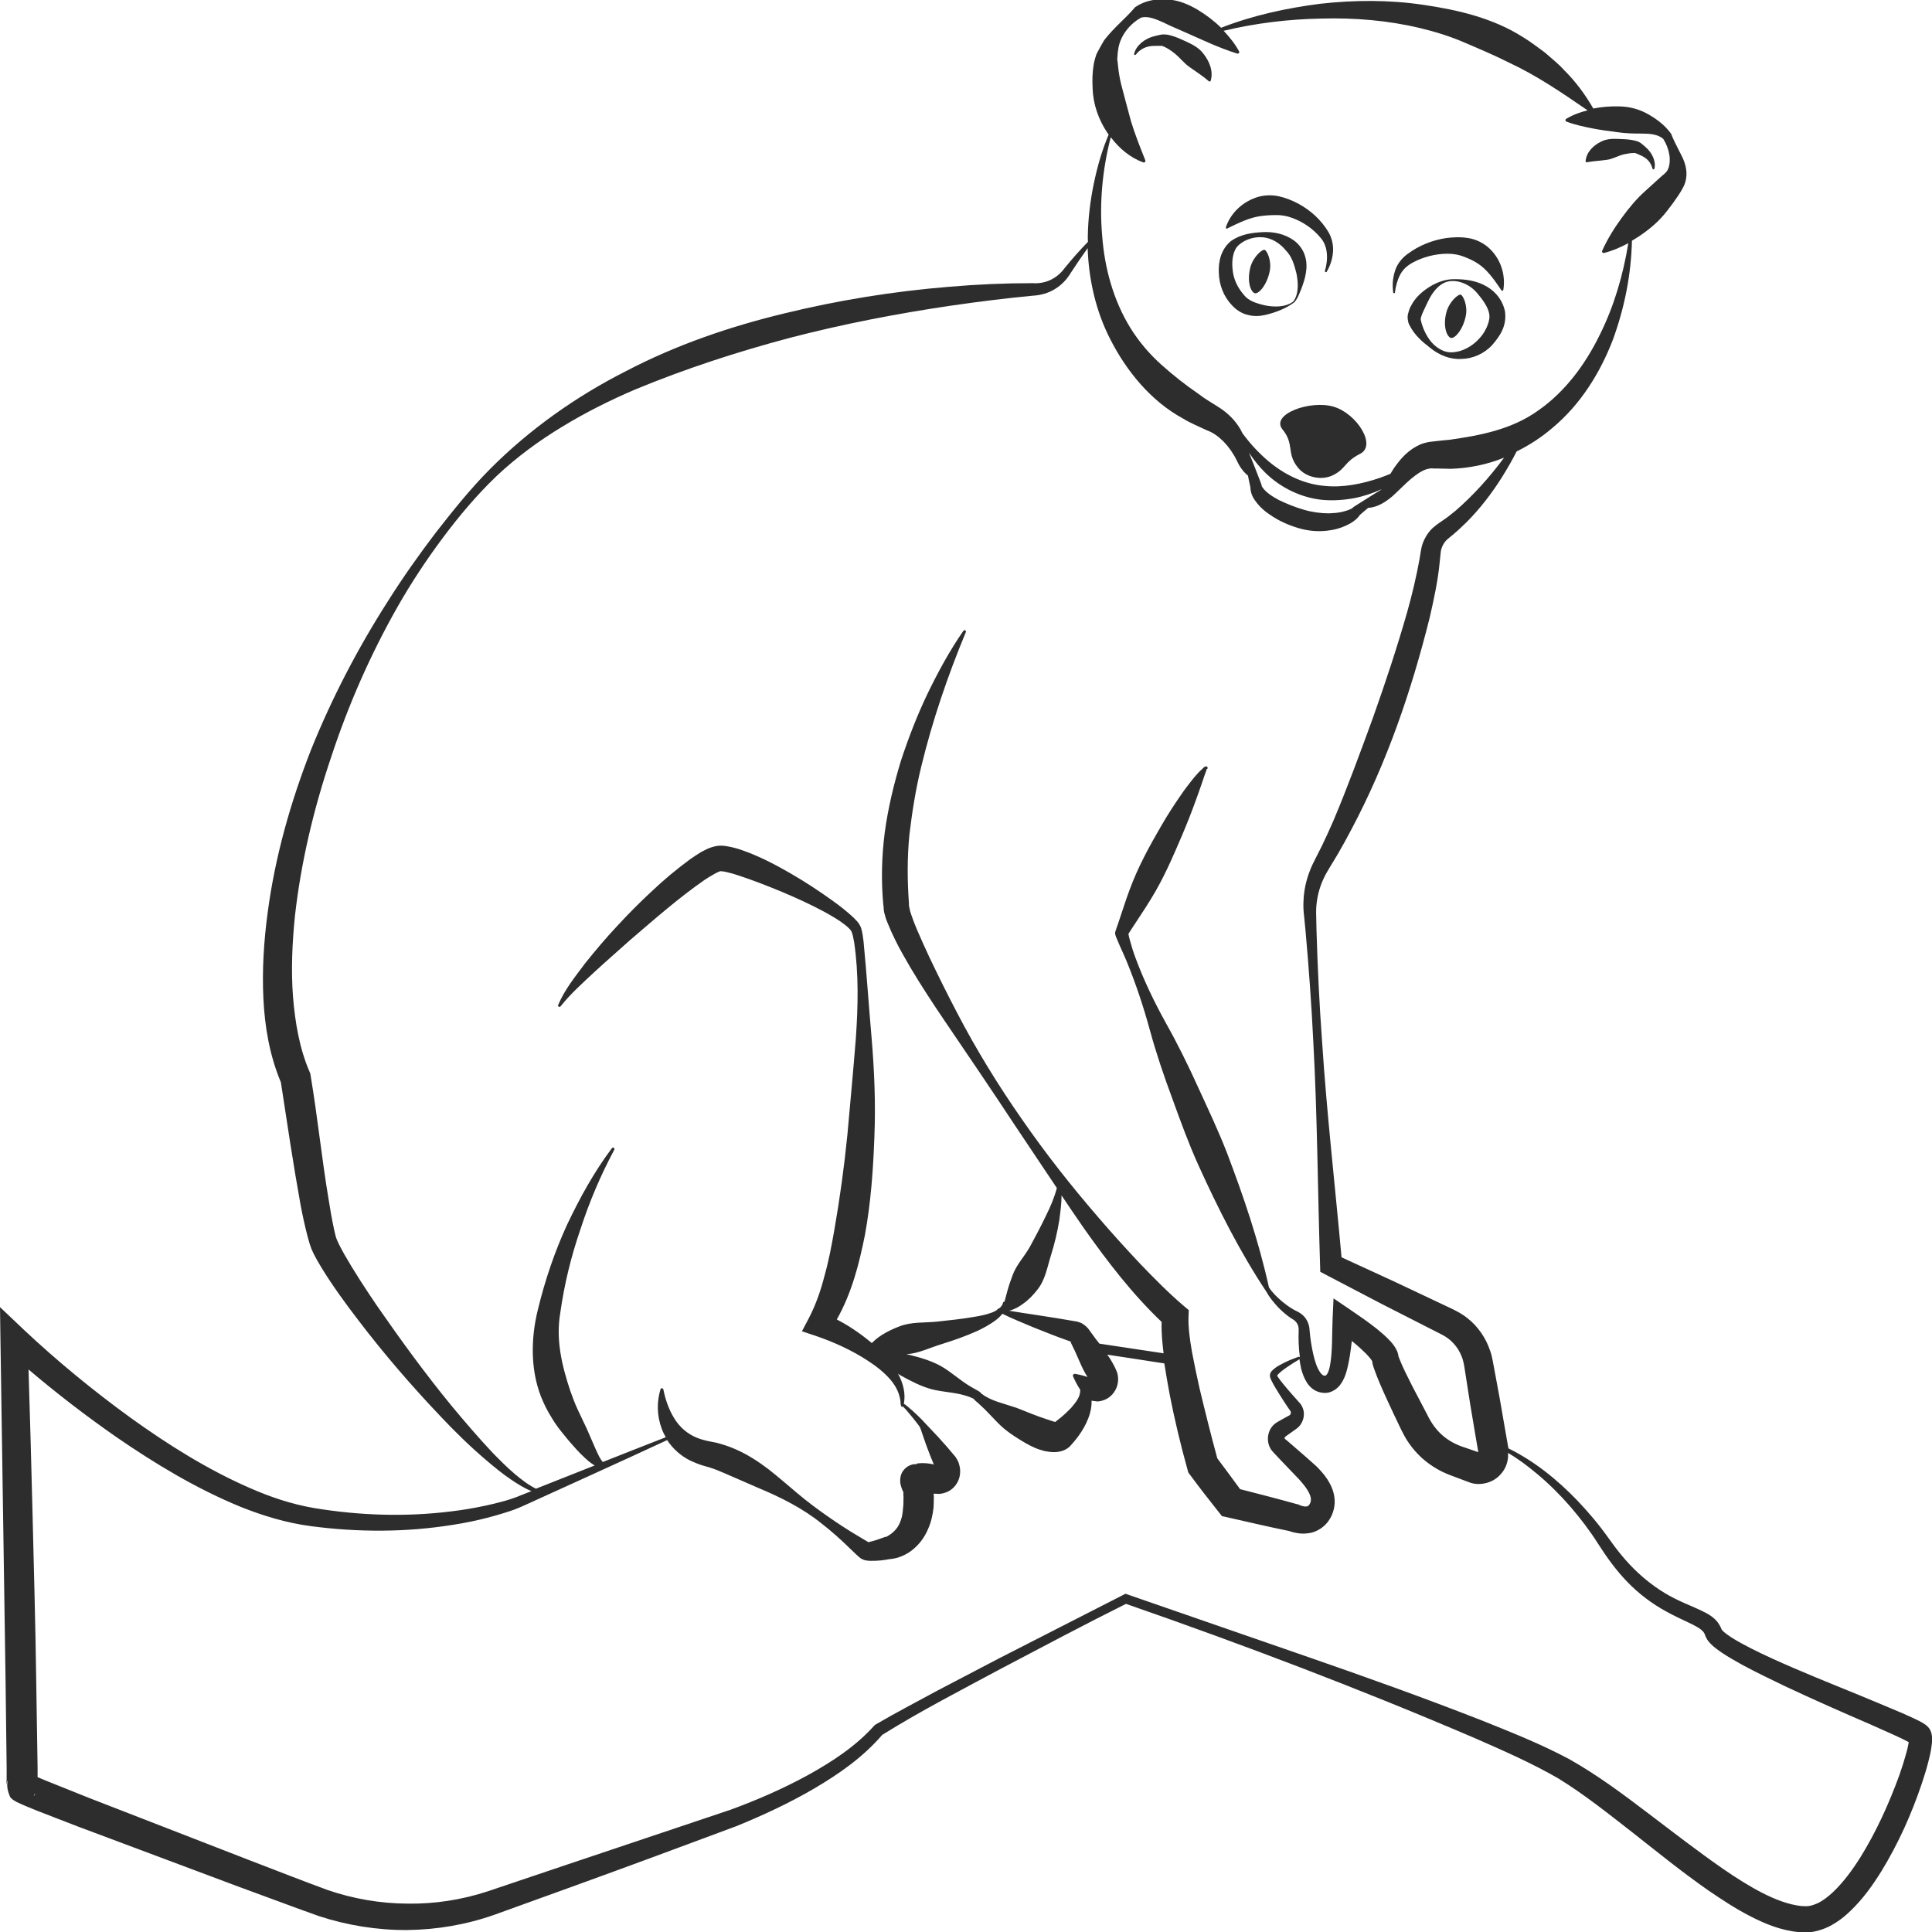 <?xml version="1.0" encoding="utf-8"?>
<!-- Generator: Adobe Illustrator 24.1.2, SVG Export Plug-In . SVG Version: 6.00 Build 0)  -->
<svg version="1.1" id="Layer_1" xmlns="http://www.w3.org/2000/svg" xmlns:xlink="http://www.w3.org/1999/xlink" x="0px" y="0px"
	 viewBox="0 0 128 128" style="enable-background:new 0 0 128 128;" xml:space="preserve">
<style type="text/css">
	.st0{fill:#2D2D2D;}
</style>
<g>
	<path class="st0" d="M127.96,114.83c-0.02-0.06-0.02-0.08-0.07-0.19c-0.04-0.09-0.11-0.18-0.14-0.21c-0.1-0.11-0.14-0.12-0.19-0.17
		c-0.33-0.22-0.55-0.31-0.8-0.43l-0.73-0.33l-1.45-0.61c-1.92-0.81-3.85-1.56-5.75-2.38c-0.95-0.41-1.89-0.83-2.8-1.29
		c-0.45-0.23-0.9-0.47-1.31-0.73c-0.2-0.13-0.4-0.27-0.54-0.4c-0.07-0.06-0.12-0.14-0.11-0.12c0.01,0.03-0.01-0.02-0.03-0.07
		l-0.06-0.13c-0.05-0.08-0.09-0.17-0.15-0.25c-0.23-0.31-0.51-0.5-0.77-0.64c-0.26-0.14-0.51-0.25-0.75-0.36
		c-0.48-0.21-0.94-0.4-1.39-0.63c-0.89-0.45-1.7-1.04-2.43-1.72c-0.74-0.69-1.36-1.47-1.96-2.32c-0.61-0.86-1.3-1.67-2.02-2.43
		c-1.33-1.38-2.84-2.61-4.57-3.46c-0.01-0.07-0.02-0.12-0.03-0.15l-0.18-1.03c-0.23-1.38-0.48-2.75-0.74-4.13l-0.1-0.53
		c-0.04-0.22-0.09-0.43-0.17-0.64c-0.14-0.42-0.34-0.82-0.59-1.18c-0.25-0.36-0.55-0.69-0.9-0.96c-0.17-0.14-0.35-0.26-0.54-0.37
		c-0.19-0.11-0.4-0.21-0.54-0.28l-3.81-1.8l-3.46-1.59c-0.43-4.77-0.98-9.54-1.29-14.32c-0.18-2.47-0.3-4.93-0.37-7.41l-0.02-0.93
		c-0.01-0.31,0-0.58,0.04-0.87c0.07-0.57,0.24-1.12,0.48-1.62c0.12-0.26,0.26-0.48,0.42-0.75l0.49-0.81
		c0.31-0.54,0.62-1.09,0.91-1.65c2.35-4.43,3.97-9.17,5.18-14.02c0.28-1.22,0.55-2.45,0.67-3.74l0.05-0.48
		c0.01-0.11,0.02-0.21,0.05-0.32c0.06-0.2,0.16-0.39,0.3-0.55c0.1-0.12,0.42-0.35,0.65-0.56c0.25-0.21,0.47-0.44,0.71-0.66
		c0.91-0.91,1.68-1.92,2.35-2.98c0.35-0.56,0.68-1.13,0.98-1.72c0.85-0.42,1.65-0.94,2.36-1.55c1.88-1.56,3.17-3.66,4.01-5.83
		c0.78-2.13,1.22-4.35,1.27-6.58c0.16-0.1,0.32-0.2,0.48-0.3c0.7-0.47,1.34-1.01,1.85-1.68c0.26-0.33,0.51-0.67,0.75-1.03
		c0.13-0.2,0.22-0.34,0.38-0.66c0.12-0.28,0.17-0.6,0.15-0.89c-0.04-0.58-0.28-1-0.48-1.39c-0.2-0.39-0.39-0.76-0.54-1.15
		l-0.01-0.01l-0.03-0.04c-0.42-0.56-0.98-0.96-1.56-1.28c-0.58-0.31-1.2-0.46-1.82-0.47c-0.59-0.02-1.17,0.03-1.73,0.14
		c-0.53-0.92-1.17-1.79-1.93-2.54c-0.39-0.44-0.85-0.79-1.29-1.18c-0.47-0.34-0.94-0.71-1.44-1.01c-1.99-1.27-4.34-1.81-6.6-2.14
		c-2.28-0.34-4.59-0.32-6.84-0.07c-2.25,0.29-4.46,0.77-6.56,1.59c-0.01-0.01-0.01-0.01-0.02-0.02c-0.46-0.45-0.98-0.84-1.54-1.18
		c-0.57-0.33-1.19-0.61-1.91-0.67c-0.7-0.07-1.5,0.03-2.15,0.46l-0.07,0.04c-0.64,0.76-1.4,1.34-2.06,2.2
		C73,2.94,72.85,3.18,72.73,3.42L72.64,3.6l-0.08,0.25c-0.04,0.14-0.08,0.29-0.1,0.42c-0.09,0.54-0.1,1.06-0.07,1.59
		c0.03,1.05,0.4,2.09,0.99,2.96c0.02,0.03,0.05,0.06,0.07,0.1c0,0,0,0,0,0c-0.45,1.06-0.76,2.16-0.99,3.28
		c-0.23,1.12-0.37,2.27-0.39,3.44c0,0.13,0,0.26,0.01,0.38c-0.54,0.56-1.06,1.14-1.55,1.75c-0.52,0.7-1.28,1.05-2.12,0.99
		c-1.84,0-3.69,0.08-5.53,0.24c-3.68,0.3-7.34,0.89-10.94,1.77c-3.6,0.87-7.14,2.08-10.45,3.81c-3.32,1.68-6.4,3.86-9.02,6.49
		c-1.31,1.32-2.46,2.76-3.6,4.22c-1.12,1.47-2.18,2.97-3.17,4.54c-1.99,3.11-3.71,6.41-5.1,9.86c-1.35,3.46-2.38,7.07-2.87,10.8
		c-0.25,1.86-0.37,3.75-0.28,5.66c0.09,1.86,0.4,3.74,1.16,5.56c0.41,2.68,0.81,5.38,1.3,8.1c0.13,0.69,0.28,1.38,0.46,2.08
		l0.15,0.53l0.12,0.34l0.13,0.28c0.18,0.36,0.36,0.67,0.55,0.98c0.75,1.22,1.58,2.35,2.43,3.46c1.69,2.22,3.51,4.33,5.43,6.35
		c0.95,1.01,1.95,1.99,3.02,2.9c0.53,0.45,1.07,0.9,1.65,1.29c0.43,0.29,0.87,0.57,1.36,0.77c-0.29,0.11-0.57,0.23-0.86,0.34
		l-0.04,0.02l-0.22,0.08l-0.26,0.09c-0.18,0.06-0.36,0.11-0.54,0.16c-0.37,0.1-0.74,0.19-1.11,0.27c-0.75,0.16-1.5,0.29-2.26,0.38
		c-1.52,0.19-3.04,0.26-4.57,0.22c-1.52-0.04-3.05-0.19-4.55-0.44c-1.47-0.25-2.9-0.73-4.28-1.34c-2.77-1.21-5.38-2.85-7.87-4.64
		c-2.48-1.8-4.88-3.77-7.09-5.85L0,86.6l0.03,2.13l0.34,22.72l0.07,5.67l0,0.7l-0.01,0.33c0,0.05,0,0.1,0,0.09
		c0.01-0.07,0.04-0.21,0.09-0.3c0-0.01,0-0.01,0.01-0.01c-0.07,0.2-0.11,0.59,0.16,1.16c0.05,0.05,0.11,0.1,0.17,0.15
		c0.07,0.05,0.05,0.03,0.08,0.05c0.08,0.05,0.11,0.06,0.15,0.09c0.52,0.25,0.92,0.4,1.38,0.59l2.66,1.03l10.63,3.98
		c1.79,0.65,3.52,1.31,5.35,1.96c1.89,0.62,3.87,0.94,5.85,0.93c1.98-0.02,3.96-0.36,5.82-1.02l5.34-1.93
		c3.56-1.29,7.07-2.59,10.66-3.93c1.77-0.72,3.51-1.53,5.17-2.5c1.63-0.96,3.22-2.06,4.5-3.55c2.58-1.61,5.33-3.02,8.03-4.47
		c2.7-1.42,5.39-2.85,8.12-4.21c7.8,2.71,15.54,5.65,23.12,8.9c1.89,0.83,3.81,1.67,5.53,2.67c1.71,1.05,3.32,2.34,4.95,3.61
		c1.63,1.28,3.25,2.6,4.99,3.81c0.88,0.6,1.77,1.19,2.74,1.69c0.97,0.5,2.02,0.95,3.26,1.07c0.16,0.01,0.3,0.02,0.48,0.02
		c0.18,0,0.35-0.02,0.53-0.06c0.34-0.07,0.66-0.18,0.95-0.32c0.58-0.29,1.05-0.66,1.46-1.06c0.83-0.8,1.47-1.7,2.04-2.62
		c1.13-1.85,2-3.8,2.68-5.82c0.17-0.51,0.33-1.02,0.46-1.56c0.07-0.27,0.13-0.54,0.17-0.83c0.02-0.15,0.04-0.3,0.05-0.49
		C128,115.13,128.01,115.03,127.96,114.83z M73.59,9.09c0.56,0.74,1.29,1.36,2.16,1.67c0.02,0.01,0.05,0.01,0.07,0
		c0.05-0.02,0.08-0.08,0.06-0.14c-0.38-0.95-0.7-1.77-0.95-2.59C74.7,7.2,74.5,6.41,74.28,5.59c-0.1-0.41-0.17-0.83-0.21-1.24
		l-0.03-0.29l-0.02-0.1l0.01-0.16c0.01-0.21,0.03-0.42,0.07-0.63c0.15-0.82,0.74-1.59,1.52-2.01c0.48-0.11,0.98,0.12,1.46,0.33
		c0.48,0.24,0.99,0.45,1.51,0.68c1.05,0.46,2.13,0.99,3.38,1.38c0.03,0.01,0.06,0.01,0.08-0.01c0.05-0.03,0.07-0.09,0.04-0.14
		c-0.28-0.52-0.64-0.95-1.02-1.36c2.13-0.51,4.31-0.77,6.47-0.81c2.2-0.06,4.39,0.12,6.5,0.62c1.05,0.25,2.08,0.57,3.06,1
		c0.98,0.42,1.95,0.83,2.9,1.31c1.8,0.84,3.45,1.96,5.18,3.15c-0.48,0.12-0.96,0.29-1.41,0.56c-0.02,0.01-0.04,0.03-0.05,0.06
		c-0.02,0.05,0.01,0.11,0.07,0.13c0.59,0.22,1.17,0.34,1.73,0.45c0.56,0.11,1.11,0.18,1.65,0.25c0.54,0.08,1.06,0.09,1.6,0.09
		c0.52,0,1.08,0.04,1.43,0.36c0.2,0.32,0.34,0.68,0.4,1.05c0.06,0.38,0.01,0.78-0.12,1.01c-0.15,0.25-0.27,0.27-0.59,0.58
		l-0.87,0.79c-0.6,0.53-1.1,1.14-1.58,1.8c-0.48,0.66-0.92,1.35-1.29,2.17c-0.01,0.02-0.01,0.04-0.01,0.07
		c0.01,0.06,0.07,0.09,0.13,0.08c0.59-0.15,1.11-0.38,1.61-0.65c-0.34,2.11-0.95,4.19-1.89,6.07c-0.97,1.99-2.32,3.79-4.07,5.01
		c-1.75,1.26-3.84,1.66-5.92,1.95c-0.27,0.02-0.53,0.05-0.8,0.08l-0.52,0.06c-0.21,0.04-0.4,0.09-0.59,0.17
		c-0.74,0.33-1.21,0.85-1.58,1.35c-0.15,0.19-0.27,0.39-0.39,0.59c-0.23,0.09-0.46,0.19-0.7,0.27c-1.21,0.41-2.47,0.66-3.69,0.53
		c-1.22-0.11-2.38-0.62-3.39-1.39c-0.75-0.58-1.43-1.29-2.02-2.09c-0.05-0.09-0.09-0.18-0.14-0.27c-0.33-0.57-0.82-1.07-1.42-1.45
		c-0.48-0.31-0.93-0.56-1.35-0.89c-0.88-0.6-1.7-1.25-2.48-1.95c-0.78-0.7-1.47-1.51-2.03-2.41c-1.12-1.81-1.72-3.95-1.88-6.14
		C72.83,13.44,73.04,11.22,73.59,9.09z M91.52,32.42c0,0.01-0.01,0.01-0.01,0.02c-0.62,0.38-1.24,0.77-1.85,1.16l-0.08,0.08
		c-0.05,0.02-0.17,0.09-0.3,0.13c-0.13,0.04-0.26,0.08-0.39,0.11c-0.27,0.06-0.56,0.08-0.84,0.09c-0.56,0-1.13-0.08-1.67-0.24
		c-0.56-0.16-1.13-0.39-1.65-0.64c-0.25-0.14-0.5-0.28-0.71-0.45c-0.21-0.16-0.39-0.38-0.43-0.48l-0.02-0.11
		c-0.05-0.14-0.11-0.28-0.16-0.42c0,0,0,0,0,0c-0.21-0.55-0.43-1.1-0.65-1.65c0,0,0,0,0-0.01c0.32,0.48,0.68,0.93,1.1,1.34
		c1,0.97,2.35,1.63,3.77,1.77c0.71,0.06,1.42,0.01,2.11-0.12C90.36,32.88,90.96,32.67,91.52,32.42z M34.1,97.65
		c-0.52-0.44-1-0.93-1.48-1.42c-0.94-1-1.83-2.04-2.71-3.1c-1.74-2.12-3.36-4.35-4.92-6.6c-0.77-1.13-1.52-2.28-2.18-3.43
		c-0.16-0.29-0.32-0.58-0.44-0.85l-0.08-0.19l-0.05-0.15l-0.11-0.47c-0.14-0.64-0.25-1.31-0.36-1.98c-0.45-2.69-0.73-5.45-1.19-8.2
		l-0.02-0.13l-0.05-0.12c-0.66-1.52-0.96-3.25-1.1-5c-0.13-1.76-0.05-3.54,0.13-5.32c0.4-3.56,1.24-7.1,2.4-10.53
		c1.13-3.44,2.6-6.79,4.4-9.96c0.9-1.58,1.91-3.11,3-4.57c1.09-1.46,2.27-2.86,3.58-4.11c1.32-1.24,2.79-2.32,4.33-3.25
		c1.54-0.94,3.16-1.75,4.82-2.46c3.33-1.38,6.77-2.5,10.27-3.43c3.5-0.91,7.07-1.6,10.67-2.13c1.8-0.26,3.61-0.49,5.42-0.66
		c0.47-0.02,1.04-0.17,1.46-0.44c0.44-0.26,0.81-0.66,1.05-1.07c0.36-0.55,0.73-1.1,1.12-1.64c0.07,2.06,0.53,4.15,1.5,6.04
		c1.08,2.12,2.7,4.1,4.82,5.25c0.5,0.31,1.08,0.54,1.58,0.78c0.4,0.14,0.77,0.41,1.11,0.75c0.33,0.34,0.63,0.76,0.86,1.23
		c0.16,0.36,0.41,0.75,0.75,1.02c0.05,0.25,0.1,0.51,0.16,0.76c0.01,0.51,0.25,0.82,0.47,1.1c0.24,0.29,0.52,0.53,0.81,0.72
		c0.59,0.41,1.21,0.69,1.88,0.89c0.68,0.21,1.42,0.27,2.14,0.15c0.36-0.05,0.71-0.16,1.04-0.31c0.17-0.08,0.33-0.16,0.49-0.28
		c0.15-0.11,0.29-0.22,0.43-0.43c0.18-0.15,0.36-0.31,0.54-0.46c0.63-0.04,1.15-0.39,1.61-0.77c0.46-0.42,0.84-0.82,1.24-1.16
		c0.4-0.33,0.8-0.6,1.14-0.66c0.08-0.02,0.16-0.03,0.24-0.03L95,31.04l0.22,0l0.91,0.02c1.19-0.04,2.4-0.28,3.52-0.74
		c-0.96,1.3-2.04,2.5-3.23,3.53c-0.24,0.18-0.46,0.38-0.7,0.54c-0.25,0.18-0.45,0.29-0.8,0.59c-0.3,0.28-0.52,0.64-0.66,1.02
		c-0.07,0.19-0.11,0.4-0.14,0.59l-0.07,0.44c-0.21,1.16-0.49,2.35-0.82,3.52c-0.67,2.35-1.44,4.67-2.26,6.98
		c-0.84,2.3-1.68,4.6-2.63,6.85c-0.24,0.56-0.5,1.11-0.76,1.66l-0.41,0.81c-0.14,0.27-0.3,0.59-0.41,0.9
		c-0.24,0.63-0.38,1.29-0.4,1.96c-0.02,0.33,0,0.68,0.04,0.99l0.09,0.92c0.22,2.46,0.4,4.93,0.52,7.4
		c0.27,4.94,0.29,9.89,0.45,14.83l0.01,0.41l0.4,0.21l3.73,1.95l3.75,1.91c0.17,0.09,0.28,0.14,0.39,0.21
		c0.11,0.07,0.22,0.15,0.32,0.23c0.2,0.17,0.37,0.37,0.52,0.59c0.14,0.22,0.25,0.46,0.33,0.71c0.04,0.12,0.06,0.25,0.09,0.38
		l0.08,0.51c0.21,1.4,0.44,2.8,0.68,4.19l0.18,1.05c0,0,0,0,0,0.01l-0.84-0.29c-1.2-0.37-2-1.06-2.55-2.21l-0.97-1.85
		c-0.31-0.61-0.64-1.26-0.86-1.82l-0.03-0.09c0-0.01-0.03-0.08-0.02-0.04c0,0.01,0,0.02,0,0.03l-0.03-0.16
		c-0.02-0.12-0.07-0.26-0.1-0.31l-0.12-0.22l-0.11-0.16c-0.08-0.11-0.15-0.18-0.22-0.26c-0.29-0.31-0.58-0.55-0.87-0.79
		c-0.58-0.46-1.19-0.88-1.75-1.26l-1.12-0.76l-0.06,1.3c-0.05,1.09,0,2.19-0.17,3.13c-0.04,0.23-0.11,0.45-0.18,0.56
		c-0.09,0.12-0.06,0.11-0.16,0.13c-0.08,0.01-0.16-0.02-0.29-0.18c-0.11-0.15-0.22-0.36-0.3-0.59c-0.16-0.46-0.26-0.97-0.34-1.49
		c-0.04-0.26-0.07-0.52-0.09-0.78c-0.01-0.33-0.17-0.71-0.42-0.94c-0.12-0.12-0.28-0.22-0.41-0.28c-0.11-0.05-0.22-0.11-0.33-0.18
		c-0.22-0.13-0.43-0.29-0.63-0.45c-0.33-0.28-0.67-0.6-0.9-0.96c-0.68-3.08-1.68-6.02-2.78-8.91c-0.57-1.47-1.25-2.9-1.91-4.34
		c-0.65-1.44-1.35-2.86-2.13-4.25c-0.77-1.39-1.46-2.82-2.01-4.3c-0.14-0.37-0.26-0.75-0.36-1.12c-0.05-0.17-0.09-0.33-0.12-0.49
		l0.02-0.04l0.16-0.25c0.43-0.67,0.89-1.33,1.3-2.01c0.84-1.35,1.46-2.8,2.08-4.25c0.31-0.73,0.6-1.46,0.87-2.21
		c0.14-0.37,0.27-0.75,0.4-1.12l0.19-0.56l0.1-0.28l0.05-0.13L79.93,51c0-0.02,0.04-0.02-0.04-0.03c0.05,0.01,0.1-0.02,0.12-0.07
		c0.01-0.05-0.02-0.1-0.07-0.12c-0.02-0.01-0.05,0-0.08,0c-0.02,0.01-0.02,0.01-0.04,0.02c-0.02,0.01-0.04,0.02-0.05,0.03L79.7,50.9
		l-0.12,0.11c-0.08,0.07-0.15,0.15-0.22,0.22c-0.14,0.15-0.27,0.31-0.4,0.47c-0.25,0.32-0.5,0.64-0.72,0.97
		c-0.46,0.66-0.89,1.33-1.29,2.02c-0.8,1.37-1.56,2.76-2.11,4.26c-0.28,0.74-0.51,1.51-0.77,2.26l-0.1,0.28l-0.02,0.07l-0.01,0.03
		l0,0.01c-0.01,0.02,0.01-0.03-0.02,0.04c-0.02,0.05-0.03,0.1-0.04,0.15c0,0.15,0.02,0.15,0.03,0.19l0.03,0.09l0.24,0.57
		c0.17,0.37,0.33,0.73,0.48,1.09c0.6,1.47,1.1,2.97,1.52,4.51c0.42,1.54,0.93,3.04,1.48,4.52c0.54,1.49,1.08,2.98,1.73,4.42
		c1.31,2.88,2.73,5.72,4.51,8.4c0,0,0,0,0,0c0.2,0.37,0.47,0.69,0.75,1c0.19,0.2,0.4,0.39,0.63,0.57c0.11,0.09,0.23,0.17,0.36,0.25
		c0.11,0.06,0.17,0.12,0.24,0.2c0.12,0.16,0.17,0.32,0.16,0.54c-0.01,0.28-0.01,0.56,0,0.84c0.01,0.31,0.04,0.63,0.08,0.94
		c-0.03-0.02-0.06-0.04-0.09-0.03c-0.31,0.11-0.61,0.23-0.9,0.37c-0.3,0.16-0.58,0.27-0.88,0.58c-0.04,0.05-0.08,0.11-0.1,0.19
		c-0.01,0.05-0.02,0.11-0.01,0.17c0.01,0.05,0.02,0.07,0.03,0.11c0.04,0.11,0.08,0.18,0.12,0.26c0.08,0.15,0.16,0.3,0.25,0.44
		c0.17,0.28,0.34,0.56,0.52,0.83l0.27,0.41l0.14,0.2c0.04,0.06,0.04,0.06,0.05,0.1c0.02,0.11-0.04,0.21-0.13,0.24l-0.42,0.23
		l-0.21,0.12c-0.07,0.04-0.12,0.06-0.26,0.16c-0.48,0.35-0.64,1.06-0.36,1.61c0.06,0.13,0.18,0.27,0.26,0.35l0.16,0.17l0.32,0.34
		l0.65,0.68c0.22,0.24,0.42,0.42,0.66,0.7c0.2,0.23,0.36,0.44,0.48,0.65c0.12,0.21,0.19,0.42,0.18,0.56c0,0.14-0.04,0.23-0.12,0.35
		c-0.08,0.09-0.09,0.08-0.2,0.1c-0.09,0.02-0.34-0.05-0.44-0.1l-0.05-0.03l-0.13-0.03c-1.25-0.35-2.5-0.67-3.75-0.99
		c-0.5-0.68-1-1.37-1.51-2.04c-0.42-1.54-0.81-3.1-1.18-4.65c-0.18-0.81-0.35-1.61-0.5-2.41c-0.14-0.79-0.25-1.63-0.23-2.28
		l0.02-0.48l-0.32-0.27c-1-0.85-1.96-1.82-2.9-2.8c-0.93-0.99-1.86-2.01-2.75-3.05c-1.8-2.08-3.51-4.25-5.08-6.52
		c-1.58-2.26-3.03-4.62-4.3-7.06c-0.64-1.22-1.25-2.45-1.84-3.69c-0.29-0.62-0.57-1.24-0.83-1.85c-0.13-0.31-0.25-0.61-0.35-0.91
		c-0.04-0.14-0.11-0.3-0.12-0.42l-0.04-0.18c0-0.03,0-0.05-0.01-0.07l0-0.13c-0.11-1.5-0.12-3.01,0.03-4.54
		c0.18-1.52,0.42-3.04,0.79-4.54c0.73-3.01,1.74-5.98,2.95-8.89l0,0c0.02-0.04,0-0.09-0.03-0.11c-0.04-0.03-0.1-0.02-0.13,0.02
		c-0.91,1.31-1.67,2.71-2.37,4.15c-0.69,1.44-1.27,2.94-1.77,4.46c-0.47,1.54-0.85,3.12-1.07,4.73c-0.21,1.61-0.25,3.26-0.09,4.91
		l0-0.13c0,0.15,0.02,0.3,0.03,0.44c0.02,0.12,0.05,0.22,0.08,0.32c0.05,0.22,0.13,0.38,0.2,0.56c0.14,0.35,0.29,0.68,0.45,1
		c0.31,0.65,0.67,1.25,1.02,1.86c0.72,1.21,1.48,2.37,2.26,3.52c1.56,2.3,3.12,4.59,4.64,6.9c0.94,1.4,1.87,2.8,2.81,4.2
		c-0.17,0.64-0.43,1.25-0.73,1.85c-0.33,0.69-0.69,1.37-1.05,2.03c-0.37,0.67-0.92,1.22-1.16,1.92c-0.13,0.34-0.25,0.69-0.35,1.06
		c-0.06,0.23-0.12,0.44-0.18,0.67c-0.05,0-0.09,0.03-0.1,0.07l0,0c-0.03,0.17-0.15,0.3-0.29,0.4h0c-0.04-0.01-0.08,0.01-0.09,0.05
		c0,0.01,0,0.01,0,0.02c-0.12,0.08-0.26,0.15-0.41,0.2c-0.36,0.13-0.76,0.21-1.15,0.27c-0.79,0.14-1.6,0.22-2.42,0.31
		c-0.82,0.09-1.68,0-2.48,0.31c-0.4,0.15-0.8,0.33-1.19,0.58c-0.22,0.14-0.45,0.32-0.66,0.53c-0.41-0.34-0.84-0.67-1.29-0.96
		c-0.33-0.22-0.68-0.42-1.03-0.6c1-1.78,1.48-3.69,1.86-5.58c0.4-2.17,0.55-4.35,0.63-6.52c0.09-2.17,0-4.34-0.18-6.5
		c-0.19-2.16-0.33-4.3-0.54-6.47c-0.04-0.28-0.06-0.53-0.16-0.87c-0.14-0.37-0.38-0.56-0.58-0.76c-0.42-0.38-0.85-0.72-1.3-1.04
		c-0.89-0.64-1.8-1.24-2.75-1.79c-0.95-0.55-1.91-1.06-2.97-1.46c-0.27-0.1-0.54-0.2-0.84-0.27c-0.15-0.04-0.3-0.07-0.48-0.1
		c-0.09-0.01-0.17-0.03-0.28-0.03l-0.16,0c-0.06,0-0.15,0.01-0.22,0.02c-0.5,0.1-0.74,0.26-1.02,0.4c-0.26,0.16-0.5,0.32-0.73,0.48
		c-0.91,0.67-1.75,1.37-2.54,2.12c-0.8,0.74-1.56,1.51-2.3,2.31c-0.74,0.79-1.44,1.62-2.12,2.47c-0.65,0.87-1.34,1.72-1.78,2.75
		c-0.02,0.04-0.01,0.08,0.03,0.11c0.04,0.03,0.1,0.03,0.13-0.02l0.01-0.01c0.65-0.82,1.46-1.54,2.23-2.26
		c0.78-0.72,1.59-1.42,2.38-2.13c1.61-1.38,3.23-2.8,4.9-3.96c0.21-0.14,0.42-0.27,0.62-0.38c0.18-0.11,0.41-0.21,0.45-0.21l0.03,0
		c0.02,0,0.08,0.01,0.12,0.01c0.09,0.01,0.2,0.03,0.31,0.06c0.22,0.05,0.46,0.12,0.7,0.2c0.96,0.31,1.95,0.7,2.92,1.1
		c0.97,0.41,1.94,0.85,2.86,1.35c0.46,0.26,0.92,0.52,1.31,0.83c0.19,0.15,0.39,0.33,0.44,0.46c0.07,0.16,0.13,0.46,0.17,0.7
		c0.31,2.09,0.26,4.26,0.11,6.39c-0.17,2.14-0.37,4.26-0.56,6.38c-0.21,2.11-0.5,4.21-0.86,6.27c-0.18,1.03-0.37,2.05-0.65,3.04
		c-0.25,0.99-0.59,1.95-1.03,2.8l-0.47,0.89L54,88.49c1.21,0.41,2.43,0.96,3.51,1.67c0.54,0.35,1.05,0.75,1.47,1.23
		c0.38,0.44,0.65,0.97,0.69,1.57c-0.02,0.03-0.01,0.07,0.01,0.09c0,0.02,0.01,0.04,0.01,0.06c0,0.04,0.03,0.08,0.07,0.09
		c0.03,0.01,0.05,0,0.07-0.01c0.13,0.13,0.29,0.31,0.41,0.46c0.17,0.2,0.34,0.41,0.5,0.62c0.08,0.1,0.17,0.22,0.22,0.31
		c0.04,0.09,0.09,0.25,0.13,0.37l0.27,0.78c0.16,0.44,0.33,0.87,0.51,1.3c-0.02,0-0.04-0.01-0.06-0.02
		c-0.29-0.06-0.61-0.1-0.99-0.06h0c-0.04,0-0.07,0.02-0.09,0.05c-0.08,0-0.17,0.01-0.26,0.02c-0.16,0.04-0.39,0.12-0.61,0.39
		c-0.24,0.28-0.25,0.73-0.19,0.96c0.05,0.2,0.11,0.35,0.18,0.48c0,0.12,0,0.24,0.01,0.35c0,0.17-0.01,0.34-0.01,0.51
		c-0.04,0.32-0.04,0.65-0.14,0.92c-0.08,0.28-0.2,0.52-0.38,0.72c-0.09,0.1-0.18,0.19-0.29,0.27c-0.09,0.07-0.26,0.16-0.3,0.19
		l-0.11,0.02c-0.33,0.12-0.74,0.27-1.01,0.32c-0.06,0.02-0.12,0,0,0.06c-0.01,0.01-0.14-0.07-0.21-0.11l-0.52-0.31
		c-0.71-0.42-1.4-0.87-2.07-1.34c-0.67-0.47-1.33-0.96-1.96-1.49c-0.63-0.53-1.26-1.08-1.92-1.6c-0.67-0.51-1.38-0.98-2.18-1.33
		c-0.4-0.18-0.82-0.32-1.27-0.44l-0.6-0.12c-0.17-0.04-0.33-0.08-0.49-0.13c-0.63-0.21-1.17-0.58-1.59-1.16
		c-0.41-0.58-0.7-1.32-0.86-2.12l0-0.01c-0.01-0.03-0.03-0.06-0.07-0.07c-0.05-0.02-0.1,0.01-0.12,0.06
		c-0.25,0.83-0.25,1.75,0.09,2.64c0.07,0.19,0.16,0.37,0.26,0.54c-1.39,0.54-2.78,1.09-4.17,1.64c0,0-0.01,0-0.01-0.01
		c-0.06-0.06-0.12-0.15-0.17-0.24c-0.11-0.18-0.2-0.4-0.3-0.61l-0.57-1.31l-0.61-1.29c-0.19-0.4-0.34-0.82-0.49-1.23
		c-0.55-1.65-0.98-3.38-0.67-5.19c0.26-1.86,0.71-3.72,1.33-5.52c0.59-1.82,1.34-3.59,2.25-5.29l0,0c0.02-0.04,0.01-0.09-0.03-0.12
		c-0.04-0.03-0.1-0.02-0.13,0.02c-1.17,1.56-2.12,3.28-2.96,5.05c-0.82,1.78-1.46,3.66-1.93,5.59c-0.5,1.97-0.54,4.25,0.35,6.19
		c0.21,0.49,0.49,0.94,0.77,1.38c0.3,0.45,0.61,0.79,0.92,1.18c0.32,0.37,0.65,0.75,1.03,1.1c0.19,0.18,0.39,0.35,0.63,0.5
		c0.02,0.01,0.03,0.02,0.05,0.03c-1.3,0.51-2.59,1.03-3.89,1.54C35,98.38,34.54,98.02,34.1,97.65z M72.21,88.18
		c-0.02-0.02-0.09-0.14-0.17-0.22c-0.08-0.08-0.17-0.16-0.26-0.22c-0.17-0.13-0.48-0.2-0.53-0.2c-0.84-0.15-1.69-0.28-2.53-0.41
		c-0.62-0.09-1.25-0.19-1.86-0.29c0.35-0.09,0.67-0.27,0.93-0.47c0.37-0.26,0.66-0.57,0.92-0.9c0.54-0.65,0.67-1.51,0.91-2.27
		c0.24-0.77,0.43-1.55,0.56-2.35c0.07-0.54,0.15-1.1,0.15-1.65c0.5,0.74,1,1.49,1.52,2.23c1.53,2.16,3.14,4.27,5.11,6.15
		c-0.02,0.75,0.05,1.42,0.13,2.08c-2.31-0.35-3.57-0.54-4.25-0.64c-0.08-0.1-0.17-0.21-0.25-0.32L72.21,88.18z M71.09,91.18
		c0.14,0.33,0.3,0.62,0.48,0.9c0.01,0.47-0.29,0.82-0.6,1.19c-0.22,0.23-0.46,0.46-0.72,0.67c-0.11,0.09-0.22,0.18-0.34,0.27
		c-0.04-0.01-0.11-0.03-0.17-0.05l-0.42-0.14c-0.31-0.1-0.64-0.22-0.97-0.35l-1.01-0.4c-0.35-0.12-0.72-0.22-1.07-0.34
		c-0.36-0.11-0.71-0.25-1.02-0.44c-0.07-0.05-0.15-0.1-0.21-0.15L65,92.32c0,0,0-0.01,0-0.01c-0.05-0.07-0.04-0.04-0.06-0.07
		c-0.09-0.07-0.12-0.08-0.17-0.11c-0.18-0.1-0.34-0.19-0.51-0.29c-0.65-0.39-1.24-0.94-1.9-1.32c-0.66-0.37-1.39-0.58-2.12-0.76
		c-0.06-0.01-0.12-0.02-0.18-0.04c0.79-0.05,1.54-0.43,2.33-0.67c0.8-0.25,1.61-0.53,2.4-0.89c0.39-0.19,0.78-0.4,1.15-0.67
		c0.17-0.13,0.33-0.27,0.47-0.45c0.7,0.35,1.38,0.61,2.08,0.91c0.8,0.32,1.6,0.64,2.41,0.92c0.15,0.05,0.06,0.04,0.06,0.04
		c-0.01,0-0.02,0-0.03-0.01c-0.01,0-0.03-0.03,0.01,0.04l0.28,0.58c0.18,0.39,0.34,0.79,0.53,1.18c0.09,0.18,0.19,0.36,0.3,0.53
		c-0.26-0.09-0.54-0.16-0.83-0.21c-0.02,0-0.04,0-0.06,0.01C71.09,91.06,71.07,91.12,71.09,91.18z M2.34,118.81
		C2.27,119.02,2.16,119.03,2.34,118.81L2.34,118.81z M126.45,115.48c-0.04,0.22-0.09,0.46-0.16,0.69c-0.13,0.47-0.28,0.95-0.45,1.43
		c-0.69,1.9-1.54,3.77-2.59,5.46c-0.53,0.84-1.12,1.64-1.79,2.28c-0.34,0.32-0.69,0.59-1.05,0.76c-0.18,0.08-0.36,0.14-0.52,0.17
		c-0.08,0.02-0.17,0.02-0.25,0.02c-0.09,0-0.2-0.01-0.3-0.01c-0.84-0.09-1.75-0.44-2.62-0.89c-0.87-0.45-1.73-1-2.56-1.57
		c-1.67-1.16-3.31-2.43-4.97-3.69c-1.66-1.26-3.34-2.52-5.22-3.58c-1.91-1.02-3.84-1.78-5.78-2.56c-3.88-1.52-7.8-2.92-11.73-4.28
		l-11.78-4.08l-0.12-0.04l-0.11,0.06l-8.26,4.22l-4.11,2.15c-1.36,0.74-2.73,1.45-4.08,2.24l-0.04,0.03l-0.05,0.05
		c-1.21,1.35-2.79,2.39-4.41,3.28c-1.63,0.89-3.35,1.64-5.1,2.28l-10.73,3.6l-5.37,1.81c-1.71,0.56-3.52,0.84-5.31,0.81
		c-1.8-0.01-3.59-0.32-5.28-0.9c-1.72-0.63-3.52-1.34-5.27-2.01l-10.56-4.1l-2.62-1.05c-0.25-0.1-0.52-0.21-0.77-0.32l0-0.66
		L2.4,111.4c-0.05-3.79-0.16-7.58-0.25-11.36c-0.08-3.1-0.16-6.21-0.26-9.31c1.87,1.59,3.81,3.08,5.82,4.48
		c2.59,1.78,5.3,3.42,8.25,4.63c1.48,0.59,3.03,1.06,4.63,1.27c1.57,0.21,3.15,0.31,4.73,0.3c1.58-0.01,3.16-0.14,4.71-0.39
		c0.78-0.12,1.55-0.28,2.32-0.48c0.38-0.1,0.76-0.21,1.14-0.33c0.19-0.06,0.38-0.12,0.57-0.19l0.28-0.11
		c0.09-0.04,0.19-0.08,0.32-0.14l-0.04,0.02c3.2-1.46,6.4-2.9,9.58-4.38c0.38,0.58,0.94,1.08,1.58,1.38
		c0.22,0.1,0.44,0.19,0.67,0.27l0.58,0.17c0.34,0.1,0.68,0.25,1.03,0.4l2.16,0.94c1.49,0.62,2.97,1.36,4.23,2.38
		c0.64,0.5,1.25,1.04,1.84,1.62l0.45,0.43c0.09,0.08,0.13,0.13,0.29,0.25c0.3,0.17,0.46,0.14,0.6,0.16
		c0.54,0.01,0.94-0.04,1.39-0.13l-0.11,0.02c0.37-0.03,0.59-0.1,0.86-0.21c0.25-0.11,0.5-0.25,0.71-0.43
		c0.43-0.35,0.77-0.81,0.98-1.3c0.23-0.49,0.33-0.98,0.39-1.47c0.01-0.24,0.02-0.48,0.02-0.72c0-0.07-0.01-0.14-0.02-0.21l0.29,0.01
		c0.04,0,0.05,0.01,0.13,0c0.08-0.01,0.15-0.02,0.23-0.04c0.15-0.04,0.3-0.1,0.43-0.18c0.27-0.17,0.47-0.43,0.58-0.71
		c0.11-0.28,0.13-0.6,0.07-0.88c-0.03-0.14-0.07-0.28-0.14-0.41c-0.06-0.12-0.16-0.27-0.19-0.29c-0.35-0.42-0.7-0.83-1.07-1.23
		l-1.15-1.22c-0.19-0.19-0.39-0.38-0.59-0.56c-0.19-0.15-0.33-0.31-0.56-0.45c0.14-0.66-0.05-1.39-0.38-1.98c0,0,0-0.01-0.01-0.01
		c0.06,0.04,0.12,0.08,0.19,0.12c0.66,0.37,1.32,0.71,2.04,0.91c0.73,0.19,1.52,0.2,2.24,0.42c0.18,0.05,0.35,0.12,0.5,0.19
		c0.02,0.01,0.04,0.02,0.05,0.03c0.01,0.02,0.02,0.03,0.03,0.04c0.03,0.03,0.05,0.05,0.07,0.07l0.23,0.2
		c0.29,0.26,0.56,0.53,0.83,0.82c0.27,0.28,0.54,0.58,0.84,0.83c0.3,0.25,0.62,0.47,0.96,0.68c0.33,0.21,0.68,0.42,1.07,0.59
		c0.19,0.09,0.4,0.15,0.64,0.22c0.25,0.04,0.49,0.11,0.91,0.06c0.11-0.02,0.23-0.04,0.38-0.1c0.07-0.03,0.16-0.07,0.23-0.12
		c0.08-0.05,0.18-0.14,0.18-0.14l0.21-0.24c0.14-0.16,0.27-0.32,0.39-0.49c0.24-0.34,0.46-0.71,0.62-1.13
		c0.14-0.35,0.23-0.75,0.22-1.17l0.15,0.02c0.05,0.01,0.11,0.01,0.16,0.02l0.08,0.01c0.05,0,0.11-0.01,0.17-0.02
		c0.23-0.04,0.47-0.14,0.66-0.3c0.39-0.32,0.61-0.85,0.52-1.39c-0.03-0.26-0.21-0.56-0.22-0.6c-0.05-0.1-0.1-0.19-0.15-0.28
		c-0.1-0.18-0.21-0.35-0.33-0.51c1.03,0.16,2.46,0.37,3.78,0.58c0.11,0.7,0.23,1.4,0.36,2.09c0.33,1.68,0.72,3.31,1.18,4.96
		l0.05,0.18l0.12,0.16c0.61,0.83,1.24,1.63,1.88,2.44l0.23,0.29l0.33,0.07c1.37,0.31,2.73,0.63,4.1,0.91
		c0.2,0.07,0.36,0.11,0.55,0.14c0.23,0.04,0.48,0.05,0.74,0.01c0.53-0.05,1.11-0.43,1.38-0.88c0.28-0.41,0.42-0.98,0.35-1.48
		c-0.06-0.5-0.27-0.9-0.48-1.23c-0.22-0.33-0.48-0.61-0.72-0.85l-0.72-0.64l-0.75-0.65l-0.37-0.32l-0.19-0.16
		c-0.03-0.03-0.03-0.01-0.04-0.03c-0.03-0.02-0.05-0.09-0.01-0.13c-0.01,0,0.08-0.06,0.14-0.11l0.2-0.14l0.39-0.28
		c0.46-0.3,0.66-0.95,0.43-1.44c-0.04-0.12-0.14-0.25-0.2-0.31l-0.16-0.18l-0.32-0.36c-0.21-0.24-0.42-0.48-0.62-0.73
		c-0.1-0.12-0.2-0.25-0.28-0.37c-0.04-0.06-0.08-0.11-0.1-0.15c0.12-0.18,0.4-0.38,0.64-0.55c0.26-0.18,0.53-0.35,0.8-0.51
		c0.02-0.01,0.03-0.03,0.04-0.04c0.03,0.22,0.07,0.43,0.12,0.66c0.08,0.29,0.18,0.59,0.37,0.89c0.09,0.15,0.22,0.3,0.39,0.43
		c0.16,0.13,0.42,0.23,0.62,0.25c0.2,0.04,0.48,0.01,0.7-0.11c0.12-0.06,0.22-0.12,0.3-0.2c0.09-0.08,0.17-0.16,0.22-0.24
		c0.24-0.33,0.34-0.64,0.42-0.93c0.18-0.68,0.26-1.32,0.33-1.95c0.19,0.15,0.37,0.31,0.55,0.47c0.24,0.22,0.48,0.45,0.65,0.66
		c0.04,0.05,0.09,0.11,0.11,0.15l0.04,0.05l0.01,0.09c0.02,0.13,0.03,0.14,0.05,0.22l0.05,0.16c0.27,0.76,0.55,1.38,0.85,2.04
		c0.3,0.65,0.6,1.29,0.91,1.93c0.14,0.29,0.35,0.71,0.59,1.04c0.24,0.34,0.52,0.66,0.84,0.95c0.31,0.28,0.66,0.53,1.03,0.74
		c0.36,0.21,0.79,0.38,1.1,0.49l1.01,0.38c0.65,0.25,1.52,0.06,2.02-0.48c0.26-0.26,0.44-0.6,0.51-0.97
		c0.04-0.16,0.04-0.34,0.03-0.5c0.69,0.4,1.33,0.89,1.94,1.4c0.79,0.66,1.52,1.39,2.19,2.16c0.67,0.78,1.29,1.59,1.84,2.46
		c0.56,0.88,1.19,1.76,1.94,2.53c0.75,0.78,1.63,1.44,2.58,1.96c0.47,0.26,0.96,0.49,1.43,0.71c0.45,0.21,0.92,0.45,1.06,0.69
		c0.02,0.03,0.03,0.06,0.05,0.09l0.06,0.16c0.11,0.26,0.24,0.38,0.35,0.5c0.23,0.23,0.46,0.39,0.69,0.55
		c0.46,0.31,0.92,0.57,1.39,0.83c0.93,0.5,1.88,0.96,2.82,1.41c1.89,0.89,3.8,1.73,5.7,2.55l1.41,0.63l0.69,0.32
		c0.12,0.06,0.25,0.13,0.37,0.19C126.46,115.4,126.46,115.44,126.45,115.48z"/>
	<path class="st0" d="M98.25,18.85c-0.69-0.32-1.42-0.37-2.09-0.35c-0.69,0.05-1.36,0.38-1.93,0.85c-0.28,0.23-0.53,0.51-0.71,0.85
		c-0.1,0.16-0.17,0.34-0.22,0.55c-0.08,0.2-0.03,0.56,0.05,0.73c0.35,0.73,0.9,1.18,1.46,1.61c0.54,0.43,1.27,0.74,2.01,0.69
		c0.75-0.01,1.52-0.35,2.04-0.92c0.5-0.58,0.98-1.24,0.85-2.23C99.52,19.75,98.93,19.17,98.25,18.85z M98.16,22.25
		c-0.36,0.45-0.82,0.81-1.41,1c-0.3,0.08-0.61,0.13-0.91,0.06c-0.3-0.07-0.58-0.24-0.82-0.45c-0.46-0.43-0.76-1.09-0.88-1.62
		c-0.03-0.15-0.01-0.13,0.02-0.26c0.03-0.11,0.09-0.25,0.15-0.38c0.13-0.27,0.25-0.55,0.4-0.83c0.29-0.54,0.77-1.12,1.45-1.15
		c0.67-0.03,1.3,0.32,1.7,0.79c0.39,0.46,0.75,0.97,0.81,1.42C98.74,21.18,98.5,21.82,98.16,22.25z"/>
	<path class="st0" d="M96.77,19.52c-0.15-0.04-0.75,0.45-0.94,1.16c-0.25,0.93,0.02,1.59,0.27,1.7c0.25,0.11,0.82-0.51,1.01-1.44
		C97.26,20.23,96.92,19.55,96.77,19.52z"/>
	<path class="st0" d="M82.66,20.86c0.4,0.11,0.79,0.09,1.15,0.01c0.72-0.17,1.37-0.42,1.94-0.84c0.24-0.27,0.34-0.6,0.48-0.93
		c0.12-0.33,0.24-0.67,0.29-1.03c0.06-0.36,0.06-0.76-0.07-1.14c-0.11-0.38-0.4-0.76-0.7-0.98c-0.63-0.47-1.41-0.61-2.11-0.57
		c-0.7,0.04-1.41,0.13-2.06,0.57c-0.67,0.53-0.87,1.36-0.83,2.12c0.02,0.77,0.3,1.56,0.86,2.14C81.85,20.49,82.27,20.78,82.66,20.86
		z M81.94,16.37c0.37-0.44,1.06-0.7,1.69-0.65c0.65,0.04,1.2,0.43,1.56,0.87c0.39,0.4,0.54,0.88,0.7,1.51
		c0.12,0.6,0.18,1.36-0.21,1.88c-0.52,0.39-1.28,0.37-1.88,0.25c-0.63-0.15-1.11-0.31-1.42-0.73c-0.35-0.41-0.62-0.92-0.7-1.5
		C81.6,17.44,81.63,16.8,81.94,16.37z"/>
	<path class="st0" d="M81.3,15.14c0.81-0.4,1.5-0.72,2.19-0.82c0.34-0.05,0.68-0.07,1.03-0.07c0.35-0.01,0.72,0.05,1.07,0.18
		c0.71,0.25,1.39,0.71,1.88,1.3c0.51,0.55,0.54,1.42,0.31,2.22l0,0c-0.01,0.03,0,0.06,0.03,0.07c0.03,0.02,0.07,0.01,0.09-0.02
		c0.22-0.38,0.37-0.8,0.41-1.26c0.05-0.45-0.06-0.97-0.3-1.37c-0.48-0.8-1.17-1.43-2-1.88c-0.41-0.22-0.87-0.4-1.35-0.5
		c-0.49-0.09-1.01-0.06-1.48,0.11c-0.95,0.34-1.67,1.08-1.96,1.95c-0.01,0.02-0.01,0.04,0,0.05C81.22,15.15,81.26,15.16,81.3,15.14z
		"/>
	<path class="st0" d="M92.35,19.43c0.03,0,0.07-0.02,0.07-0.06l0-0.01c0.05-0.42,0.17-0.84,0.36-1.19c0.2-0.36,0.48-0.59,0.83-0.78
		c0.7-0.38,1.53-0.58,2.3-0.58c0.39,0,0.76,0.07,1.09,0.2c0.33,0.13,0.63,0.26,0.91,0.45c0.58,0.37,1.05,1.01,1.56,1.77
		c0.01,0.01,0.03,0.03,0.05,0.03c0.04,0.01,0.07-0.02,0.08-0.06c0.15-0.92-0.12-1.96-0.89-2.71c-0.38-0.37-0.88-0.62-1.39-0.71
		c-0.51-0.09-1.01-0.07-1.49-0.01c-0.95,0.14-1.83,0.5-2.58,1.06c-0.38,0.27-0.72,0.71-0.84,1.16c-0.14,0.45-0.17,0.91-0.11,1.36
		C92.3,19.4,92.32,19.42,92.35,19.43z"/>
	<path class="st0" d="M76.92,3.04l0.1,0c0.01,0.01,0.02,0.01,0.02,0.02l0.12,0.05c0.19,0.09,0.41,0.23,0.6,0.38
		c0.4,0.3,0.69,0.72,1.09,0.98c0.4,0.29,0.77,0.51,1.24,0.91l0.01,0.01C80.1,5.4,80.11,5.4,80.12,5.4c0.04,0.01,0.08-0.01,0.09-0.05
		c0.2-0.65-0.11-1.32-0.47-1.78c-0.37-0.5-0.95-0.72-1.47-0.96c-0.27-0.12-0.54-0.23-0.86-0.3c-0.09-0.01-0.17-0.03-0.28-0.03
		c-0.06,0-0.12,0-0.18,0.01l-0.1,0.02c-0.14,0.03-0.28,0.06-0.42,0.1c-0.57,0.15-1.15,0.58-1.29,1.15c-0.01,0.02,0,0.05,0.02,0.07
		c0.03,0.02,0.07,0.02,0.09-0.01c0.33-0.43,0.79-0.59,1.28-0.58C76.66,3.03,76.78,3.04,76.92,3.04z"/>
	<path class="st0" d="M105.12,10.75l0.01,0c0.54-0.09,0.9-0.1,1.31-0.16c0.39-0.04,0.76-0.28,1.17-0.37
		c0.2-0.04,0.41-0.08,0.59-0.08l0.1,0l0.01-0.01l0.08,0.03c0.1,0.04,0.2,0.08,0.3,0.13c0.38,0.16,0.68,0.43,0.79,0.88
		c0.01,0.02,0.03,0.04,0.05,0.05c0.04,0.01,0.07-0.02,0.08-0.05c0.12-0.49-0.17-1.06-0.55-1.39c-0.09-0.09-0.19-0.17-0.28-0.24
		l-0.07-0.06c-0.05-0.03-0.09-0.05-0.14-0.08c-0.09-0.04-0.16-0.06-0.24-0.08c-0.28-0.07-0.53-0.09-0.78-0.1
		c-0.5-0.02-1.04-0.08-1.51,0.18c-0.45,0.23-0.94,0.66-0.99,1.28c0,0.01,0,0.01,0,0.02C105.04,10.73,105.08,10.75,105.12,10.75z"/>
	<path class="st0" d="M84.97,28.45c0.81,1,0.24,1.56,1.02,2.53c0.53,0.66,1.59,0.88,2.35,0.49c0.87-0.45,0.69-0.85,1.78-1.41
		c1.1-0.55-0.23-2.67-1.78-3.12C86.78,26.49,84.16,27.45,84.97,28.45z"/>
	<path class="st0" d="M83.11,19.42c0.25,0.11,0.82-0.51,1.01-1.44c0.15-0.72-0.19-1.39-0.34-1.43s-0.75,0.45-0.94,1.16
		C82.6,18.65,82.86,19.31,83.11,19.42z"/>
</g>
</svg>
